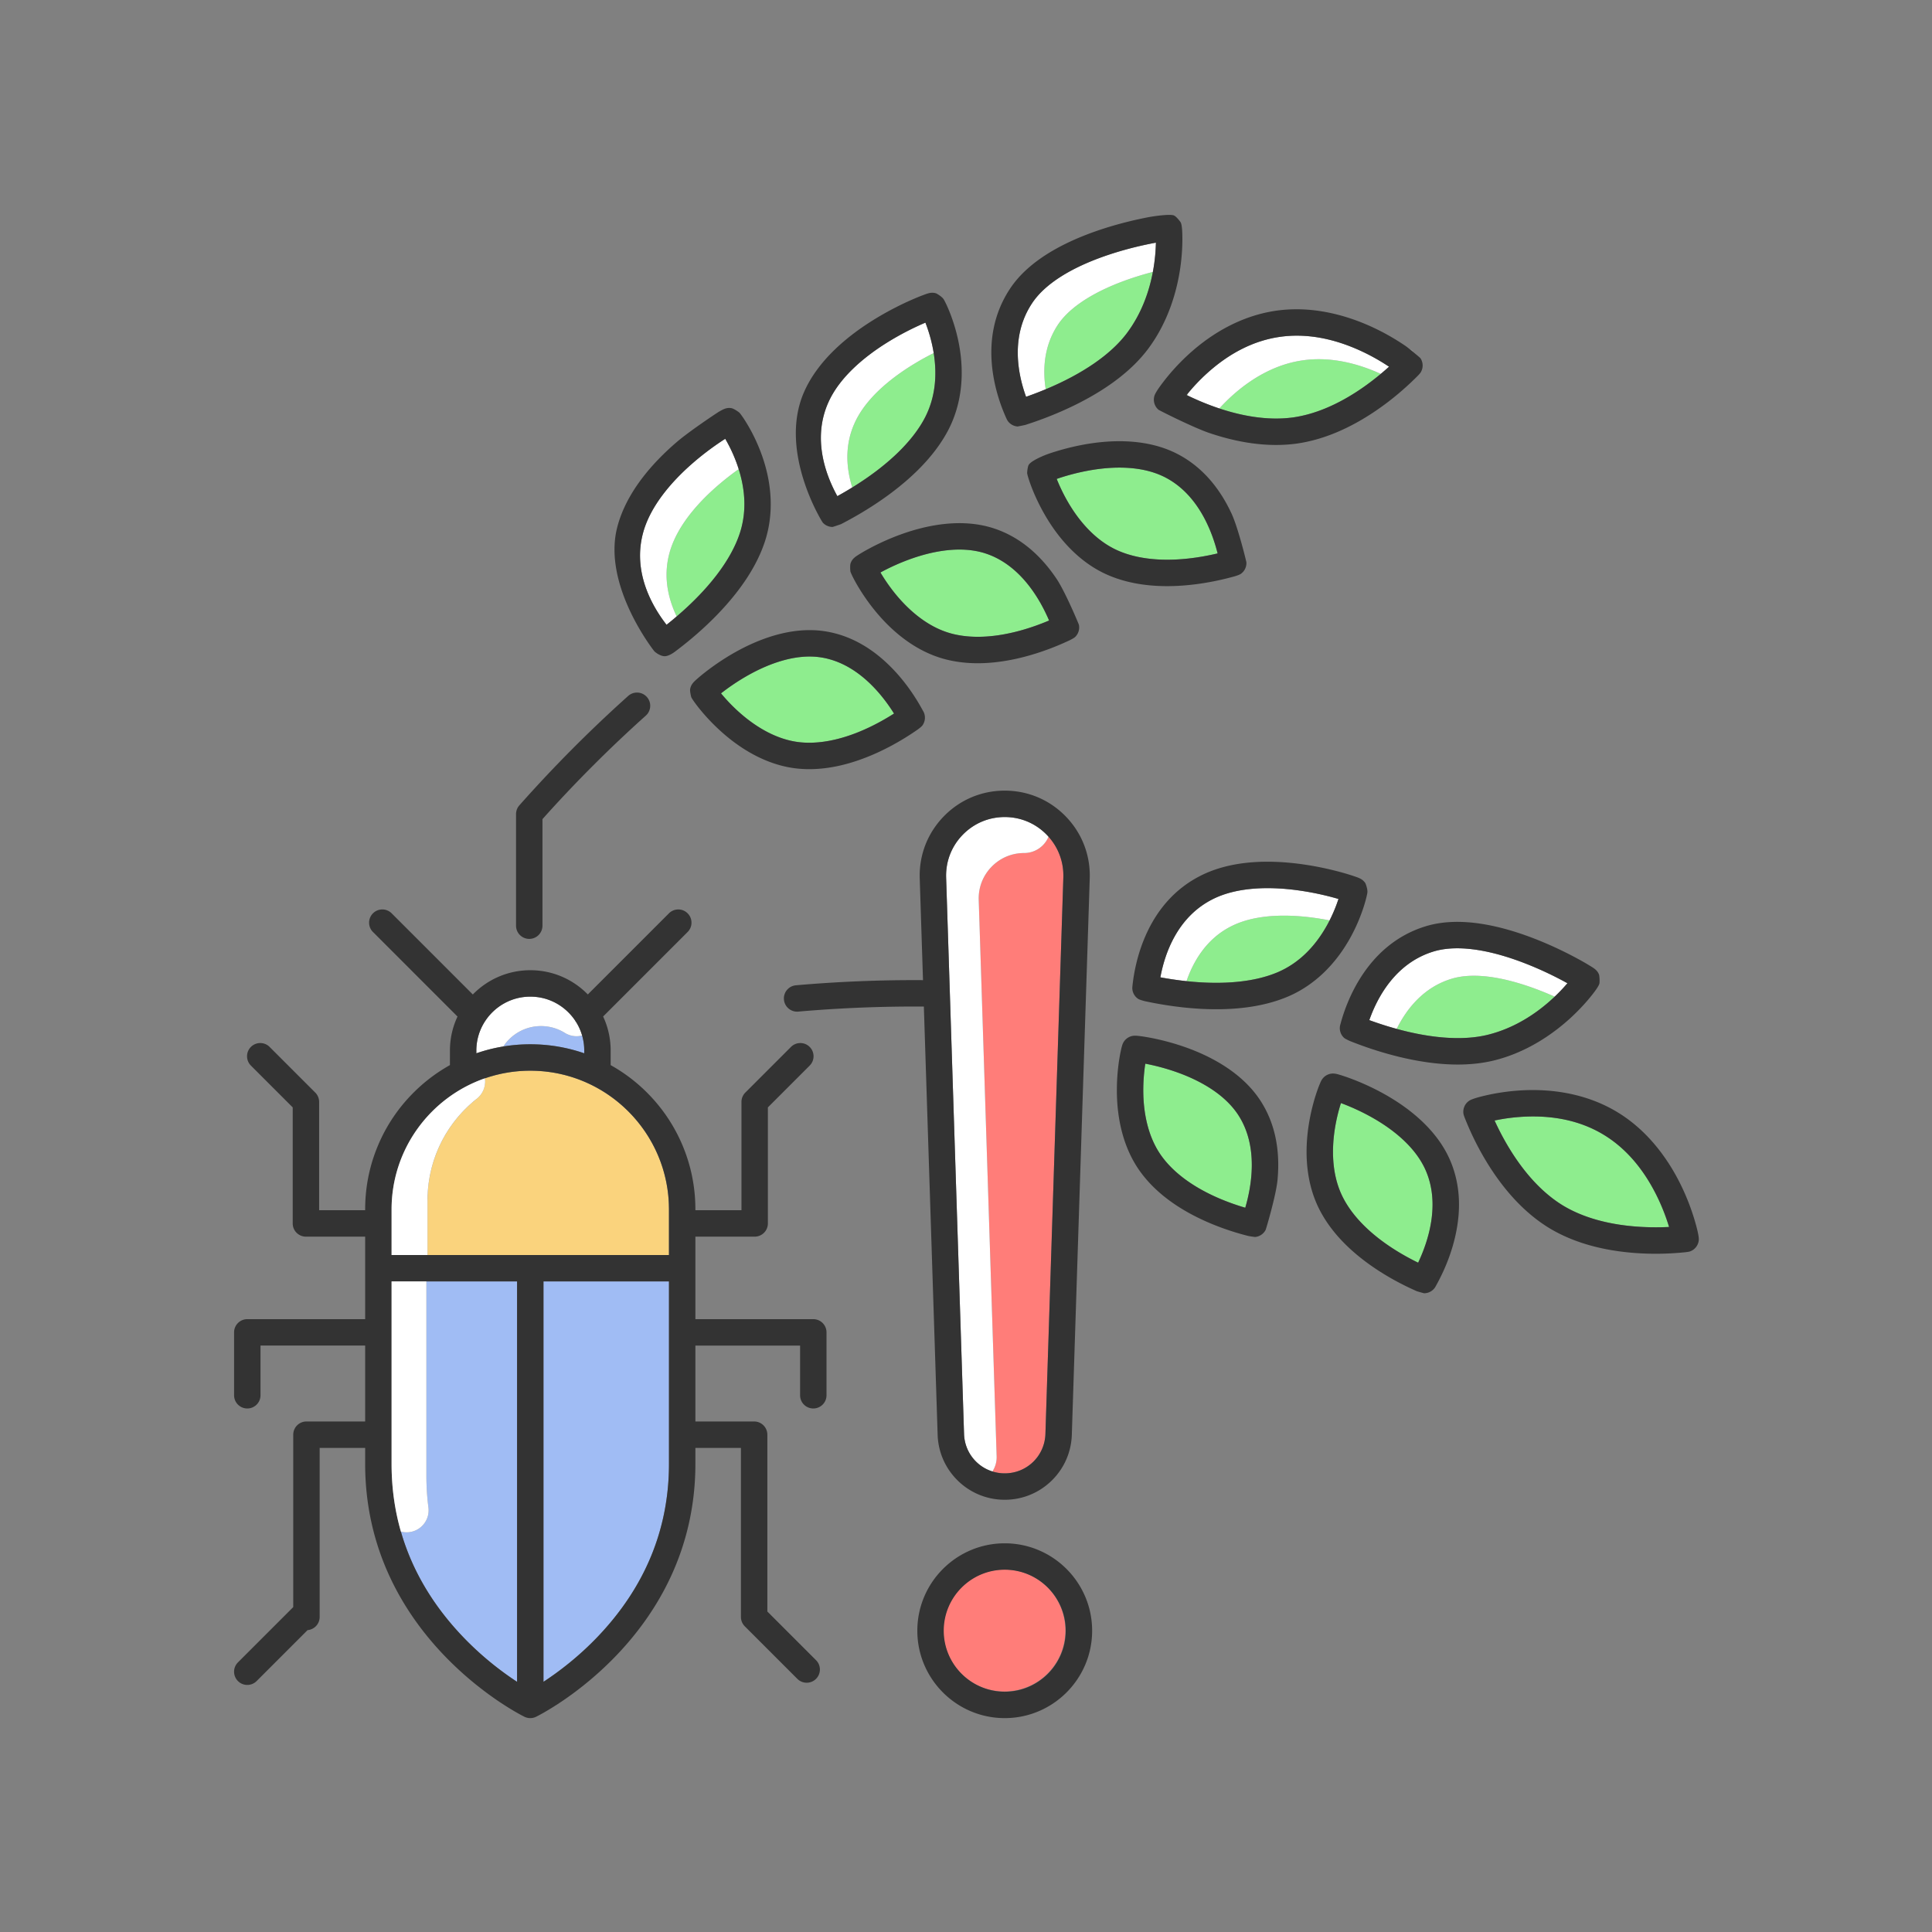 <svg xmlns="http://www.w3.org/2000/svg" version="1.1" xmlns:xlink="http://www.w3.org/1999/xlink" width="512" height="512" x="0" y="0" viewBox="0 0 4000 4000" style="enable-background:new 0 0 512 512" xml:space="preserve" class=""><rect x="0" y="0" width="4000" height="4000" fill="#808080" stroke="none"/><g><path fill="#a0bcf4" d="M1169.519 2138.496c-14.794-9.226-31.87-14.102-49.378-14.102-32.628 0-61.398 16.811-78.119 42.223a344.248 344.248 0 0 1 55.854-4.553c38.437 0 75.916 6.293 111.731 18.688v-5.635c0-10.723-1.505-21.209-4.4-31.225-11.709 3.071-24.605 1.513-35.688-5.396z" opacity="1" data-original="#a0f2f4"></path><path fill="#ffffff" d="M1120.141 2124.394c17.509 0 34.584 4.876 49.378 14.102 11.083 6.909 23.979 8.468 35.687 5.396a110.172 110.172 0 0 0-12.135-27.353 27.305 27.305 0 0 1-2.506-3.875c-3.96-5.846-8.5-11.36-13.6-16.46-21.134-21.134-49.206-32.773-79.044-32.773-38.862 0-73.146 19.957-93.159 50.155-.42.723-.879 1.43-1.372 2.12-10.86 17.219-17.155 37.592-17.155 59.41v5.627a337.782 337.782 0 0 1 55.785-14.127c16.723-25.411 45.493-42.222 78.121-42.222z" opacity="1" data-original="#ffffff"></path><path fill="#fad37d" d="M1097.876 2216.759c-32.863 0-64.447 5.565-93.878 15.775 2.221 15.525-3.624 31.781-16.803 42.224-64.875 51.402-102.083 128.273-102.083 210.903v112.695H1385.032v-94.442c-.001-158.337-128.818-287.155-287.156-287.155z" opacity="1" data-original="#fad37d"></path><path fill="#a0bcf4" d="M1070.528 3482.034v-828.98H882.815v402.807c0 21.983 1.415 43.894 4.204 65.124 3.279 24.959-14.296 47.851-39.255 51.129a45.958 45.958 0 0 1-5.995.394c-4.045 0-7.992-.546-11.768-1.563 23.018 80.131 66.578 153.713 130.316 219.853 40.78 42.316 81.555 72.517 110.211 91.236zM1385.031 2653.053h-259.807v828.92c29.045-18.988 70.492-49.7 111.53-92.549 98.389-102.731 148.277-223.321 148.277-358.421z" opacity="1" data-original="#a0f2f4"></path><g fill="#8eed8e"><path d="M3004.283 2026.759c-58.485 18.098-92.974 63.819-112.605 103.441 72.662 19.949 137.555 24.47 187.415 12.497 61.127-14.794 108.563-49.648 139.712-79.232-56.241-25.012-148.472-57.316-214.522-36.706zM2747.993 1914.685a292.684 292.684 0 0 0 4.801-9.084c-52.375-10.293-140.3-19.984-203.778 12.183-52.097 26.276-78.813 73.766-92.482 113.603 75.93 8.12 141.612 1.801 189.389-18.754 41.799-18.059 76.153-51.019 102.07-97.948zM2951.573 2422.707c-22.307-50.605-71.467-86.613-108.777-107.905-25.764-14.703-49.95-24.895-66.517-31.01-4.505 14.157-9.826 34.174-13.164 57.049-5.352 36.682-6.789 90.269 16.754 137.253 25.695 51.385 80.792 99.264 156.253 136.171 20.677-43.785 46.447-121.11 15.451-191.558zM2578.209 2500.49c13.573-46.521 27.139-127.145-14.005-191.191-29.471-45.827-83.104-72.954-122.907-87.64-27.53-10.157-52.86-16.153-70.064-19.409-2.255 14.701-4.419 35.397-4.165 58.639.404 36.978 7.249 89.926 37.562 132.182 33.109 46.229 94.29 83.969 173.579 107.419zM3431.934 2479.433c-28.19-58.438-65.729-102.175-111.571-129.993-45.696-27.78-100.687-40.394-163.467-37.527-25.303 1.159-46.883 4.667-62.512 8.012 22.968 50.316 69.008 131.61 141.502 175.907 72.187 43.573 164.612 47.176 219.774 44.474-4.949-16.299-12.652-37.916-23.726-60.873zM2190.065 672.661c-29.575 44.747-31.133 94.317-25.021 133.262 75.98-31.711 134.385-71.745 167.516-115.466 31.59-41.844 46.987-88.442 54.328-127.483-96.098 25.142-167.141 64.546-196.823 109.687zM1933.129 730.956c-47.227 23.748-132.88 74.898-164.24 146.051-17.734 40.034-19.176 84.442-4.372 132.213 72.07-44.417 124.713-94.774 150.586-144.736 19.959-38.684 26.012-83.589 18.026-133.528zM2520.946 1145.79c-11.767-46.97-40.857-123.108-109.491-157.94-49.333-24.995-110.18-21.676-152.533-14.49-29.245 4.963-54.411 12.414-71.101 18.188 5.491 13.805 14.066 32.658 25.987 52.465 19.115 31.76 51.977 74.115 99.97 95.526 52.448 23.447 125.409 25.546 207.168 6.251zM1969.68 1311.672c54.914 14.761 126.154 5.161 202.339-26.969-18.995-44.583-59.618-115.534-132.038-138.983-51.846-16.756-110.521-3.734-150.613 10.143-27.729 9.598-51.12 21.019-66.489 29.408 7.576 12.799 19.023 30.177 33.955 47.99 23.754 28.34 62.615 64.948 112.846 78.411zM1850.978 1477.335c-25.687-41.019-76.844-104.832-151.522-116.317-53.349-8.188-108.79 14.22-145.904 34.46-25.782 14.061-46.992 29.232-60.748 40.046 9.202 11.182 23.053 26.493 41.081 42.158 27.797 24.153 71.716 54.023 123.088 59.165 56.265 5.67 124.558-15.385 194.005-59.512zM2456.74 817.825c.462.227.934.455 1.402.684.208-1.143.471-2.278.79-3.402-.751.922-1.485 1.832-2.192 2.718zM2697.275 746.039c-81.361 11.5-142.081 65.824-172.76 99.645 45.41 15.094 99.893 25.884 153.179 18.474 72.851-10.538 138.331-54.418 181.028-90.048-43.382-19.843-100.848-36.689-161.447-28.071zM1529.368 971.264c-45.571 32.452-123.69 97.751-143.835 175.684-10.634 40.887-5.795 83.594 14.37 126.989.369.795.696 1.598 1.004 2.405 67.201-57.373 113.169-117.863 131.074-173.237 13.069-40.598 12.182-84.915-2.613-131.841z" fill="#8eed8e" opacity="1" data-original="#8eed8e"></path></g><ellipse cx="2080.188" cy="3376.212" fill="#ff7d79" rx="126.26" ry="126.259" transform="rotate(-80.8 2079.593 3376.39)" opacity="1" data-original="#ff7d79"></ellipse><path fill="#ff7d79" d="M2120.349 1766.093c-25.694 0-49.688 10.165-67.562 28.624-17.873 18.458-27.261 42.767-26.435 68.447l37.092 1151.923a54.434 54.434 0 0 1-8.728 31.432 85.144 85.144 0 0 0 25.471 3.88c45.764 0 82.766-35.829 84.238-81.569l37.091-1151.923c1.012-31.429-9.837-61.262-30.628-84.58-8.217 19.821-27.746 33.766-50.539 33.766z" opacity="1" data-original="#ff7d79"></path><path fill="#333333" d="M1683.847 2731.167h-244.121v-170.836h122.743c15.104 0 27.348-12.244 27.348-27.348v-240.256l86.528-86.528c10.68-10.68 10.68-27.996 0-38.676s-27.996-10.68-38.676 0l-94.538 94.538a27.348 27.348 0 0 0-8.01 19.338v224.236h-95.395v-1.722c0-46.15-9.04-90.93-26.867-133.093-17.215-40.714-41.857-77.271-73.239-108.653-22.555-22.555-47.795-41.606-75.318-56.942v-30.11c0-24.803-5.386-48.765-15.595-70.557l174.943-174.942c10.68-10.68 10.68-27.996 0-38.676-10.679-10.68-27.995-10.68-38.676 0l-167.977 167.977c-.453-.463-.898-.931-1.356-1.39-31.465-31.465-73.272-48.794-117.72-48.794-46.602 0-88.782 19.267-119.017 50.243l-168.037-168.037c-10.68-10.681-27.996-10.681-38.676 0-10.68 10.68-10.68 27.996 0 38.676l175.031 175.031c-10.052 21.411-15.683 45.292-15.683 70.468l-.007 30.091c8.052-1.964 16.096-6.711 22.602-11.499a341.117 341.117 0 0 0-33.68 17.942c-23.249 14.129-44.75 31.019-64.253 50.515-31.398 31.386-56.054 67.94-73.281 108.648-17.847 42.171-26.896 86.952-26.896 133.101v1.722h-95.303V2281.4a27.348 27.348 0 0 0-8.01-19.338l-94.539-94.538c-10.68-10.68-27.996-10.68-38.676 0s-10.68 27.996 0 38.676l86.528 86.528v240.256c0 15.104 12.244 27.348 27.348 27.348h122.651v170.836h-244.03c-15.104 0-27.348 12.244-27.348 27.348v130.227c0 15.104 12.244 27.348 27.348 27.348s27.348-12.244 27.348-27.348v-102.879h216.682v157.165H634.477c-15.104 0-27.348 12.244-27.348 27.348v356.932L492.658 3441.78c-10.68 10.68-10.68 27.996 0 38.676 5.34 5.34 12.339 8.01 19.338 8.01s13.998-2.67 19.338-8.01l105.46-105.46c14.019-1.177 25.031-12.92 25.031-27.243v-350.028h94.2v33.28c0 82.722 17.402 161.811 51.724 235.069 27.363 58.407 65.443 113.14 113.183 162.679 81.038 84.092 161.537 123.989 164.924 125.646.194.095.392.177.588.267s.391.182.588.267c.396.171.795.329 1.197.48.148.056.295.118.444.172.549.196 1.103.375 1.66.534.132.038.265.067.398.103.434.117.869.227 1.306.322.194.042.389.079.584.117a27.088 27.088 0 0 0 2.982.414c.178.015.355.034.534.045.578.037 1.157.06 1.737.06h.002c.579 0 1.159-.023 1.738-.06.177-.011.353-.03.529-.045a26.397 26.397 0 0 0 2.996-.417c.189-.037.378-.072.567-.113.449-.098.896-.21 1.342-.331.121-.033.242-.06.363-.094.562-.161 1.12-.341 1.674-.539.135-.049.268-.105.403-.156a27.77 27.77 0 0 0 1.238-.496c.191-.083.379-.171.568-.258.199-.092.401-.175.599-.272 3.387-1.657 83.887-41.555 164.925-125.646 47.739-49.539 85.82-104.271 113.183-162.679 34.322-73.259 51.724-152.348 51.724-235.069v-33.28h94.291v350.028a27.348 27.348 0 0 0 8.01 19.338l108.799 108.799c5.34 5.34 12.339 8.01 19.338 8.01s13.998-2.67 19.338-8.01c10.68-10.68 10.68-27.996 0-38.676l-100.789-100.789v-366.048c0-15.104-12.244-27.348-27.348-27.348h-121.639v-157.165h216.772v102.879c0 15.104 12.244 27.348 27.348 27.348s27.348-12.244 27.348-27.348v-130.227c.003-15.104-12.242-27.349-27.346-27.349zm-298.816-132.81h-574.31v-94.442c0-125.475 80.902-232.396 193.276-271.38 29.432-10.21 61.016-15.775 93.878-15.775 158.338 0 287.155 128.817 287.155 287.155v94.442zm-398.795-423.24c0-21.818 6.295-42.192 17.155-59.41.492-.69.951-1.397 1.372-2.12 20.013-30.198 54.296-50.155 93.159-50.155 29.838 0 57.91 11.64 79.044 32.773a112.41 112.41 0 0 1 13.6 16.46 27.187 27.187 0 0 0 2.506 3.875 110.155 110.155 0 0 1 12.135 27.353 112.316 112.316 0 0 1 4.4 31.225v5.635c-35.815-12.395-73.294-18.688-111.731-18.688a344.23 344.23 0 0 0-55.854 4.553 337.782 337.782 0 0 0-55.785 14.127v-5.628zm-175.515 855.886v-377.95h259.806v828.98c-28.656-18.719-69.43-48.92-110.211-91.237-63.738-66.14-107.298-139.721-130.316-219.853-12.829-44.663-19.279-91.36-19.279-139.94zm314.503 450.97v-828.92h259.807v377.95c0 135.1-49.888 255.689-148.277 358.421-41.039 42.849-82.486 73.561-111.53 92.549zM2454.814 1211.842c48.707-4.155 88.087-14.969 101.027-18.522.962-.264 10.018-2.936 13.345-5.325a27.345 27.345 0 0 0 11.365-23.523c-.091-1.911-17.235-72.175-30.829-101.344-26.909-57.745-65.101-99.482-113.53-124.06-64.963-32.914-141.42-28.096-194.119-18.261-29.667 5.537-54.64 13.102-70.364 18.473-9.733 3.325-37.2 14.5-42.076 23.555-2.272 4.22-3.162 15.851-2.972 17.15 1.016 6.933 12.594 45.058 37.955 88.311 33.553 57.224 77.427 99.131 126.858 121.184 35.785 15.999 77.646 24.051 124.839 24.05 12.465-.001 25.307-.563 38.501-1.688zm-241.006-167.83c-11.921-19.807-20.496-38.66-25.987-52.465 16.689-5.773 41.855-13.225 71.101-18.188 42.354-7.186 103.2-10.505 152.533 14.49 68.634 34.832 97.725 110.97 109.491 157.94-81.759 19.295-154.72 17.196-207.168-6.252-47.994-21.41-80.855-63.765-99.97-95.525zM2024.309 1373.159c29.614 0 61.244-4.271 94.634-12.804 46.879-11.981 83.384-29.007 95.381-34.602.846-.395 8.995-4.364 11.808-7.127a27.347 27.347 0 0 0 7.645-24.914c-.395-1.957-28.514-68.932-46.431-95.567-35.493-52.767-79.405-87.913-130.528-104.465-68.691-22.202-142.667-5.137-192.628 13.087-28.093 10.248-51.293 21.752-65.808 29.598-8.979 4.854-15.511 8.77-19.41 11.201-7.762 4.839-14.465 9.018-17.853 18.452-1.623 4.518-.729 16.322-.312 17.653 2.1 6.689 19.51 42.524 51.227 81.248 41.969 51.24 91.586 85.676 143.468 99.58 21.481 5.774 44.463 8.66 68.807 8.66zm-201.43-187.889c15.369-8.389 38.76-19.81 66.489-29.408 40.092-13.876 98.767-26.899 150.613-10.143 72.42 23.449 113.043 94.4 132.038 138.983-76.186 32.13-147.426 41.73-202.339 26.969-50.232-13.462-89.092-50.071-112.847-78.412-14.93-17.812-26.378-35.19-33.954-47.989zM1910.104 1470.132c-16.444-30.221-35.838-57.433-57.644-80.882-43.23-46.488-91.911-74.176-144.697-82.294-70.951-10.891-140.914 18.042-187.108 44.233-25.954 14.716-46.913 29.884-59.925 40.017-8.045 6.265-13.841 11.207-17.287 14.249-6.765 5.974-12.607 11.132-14.495 20.752-.94 4.788 1.857 16.532 2.505 17.816 3.196 6.333 26.176 39.101 63.276 72.063 49.368 43.86 103.587 69.858 156.778 75.183a240.143 240.143 0 0 0 24.111 1.195c42.276-.001 87.846-10.684 135.812-31.88 44.073-19.475 77.083-42.224 87.93-49.699.75-.517 8.108-5.78 10.423-8.979a27.348 27.348 0 0 0 .816-30.865l-.495-.909zm-376.219 7.55c-18.028-15.664-31.879-30.976-41.081-42.158 13.756-10.815 34.966-25.986 60.748-40.046 37.114-20.24 92.556-42.647 145.904-34.46 74.678 11.485 125.835 75.298 151.522 116.317-69.447 44.127-137.741 65.182-194.005 59.512-51.372-5.142-95.291-35.012-123.088-59.165z" opacity="1" data-original="#333333" class=""></path><path fill="#333333" d="M1095.765 1943.879c15.104 0 27.348-12.244 27.348-27.348v-220.645c67.138-75.133 139.091-147.184 213.991-214.275 11.25-10.077 12.201-27.367 2.124-38.618-10.076-11.25-27.366-12.201-38.618-2.124-79.022 70.783-154.827 146.977-225.307 226.464a27.348 27.348 0 0 0-6.886 18.144v231.054c0 15.104 12.244 27.348 27.348 27.348zM2863.081 2263.476c-26.452-14.525-50.562-24.507-66.129-30.321-9.635-3.6-16.926-5.961-21.346-7.308-8.916-2.716-16.616-5.063-26.128-1.15a27.241 27.241 0 0 0-10.929 8.174 28.007 28.007 0 0 0-2.236 3.198c-3.609 6.002-18.826 42.817-26.637 92.36-10.33 65.528-2.968 125.754 21.281 174.147 22.163 44.32 59.895 84.979 112.146 120.846 40.303 27.665 77.613 44.268 89.873 49.723.911.405 14.871 4.398 15.445 4.398a27.35 27.35 0 0 0 21.961-11.055c1.138-1.532 3.173-5.39 3.35-5.709 16.604-30.004 29.068-61.024 37.048-92.2 15.798-61.717 12.721-118.207-9.151-167.918-29.373-66.635-91.555-111.381-138.548-137.185zm-83.213 214.617c-23.543-46.984-22.105-100.571-16.754-137.253 3.338-22.875 8.659-42.892 13.164-57.049 16.566 6.115 40.753 16.307 66.517 31.01 37.311 21.292 86.471 57.3 108.777 107.905 30.996 70.448 5.227 147.773-15.451 191.558-75.461-36.907-130.557-84.786-156.253-136.171zM2452.949 2167.726c-28.224-9.885-53.459-15.695-69.658-18.83-10.021-1.938-17.556-3.051-22.112-3.643-9.069-1.178-16.903-2.195-25.504 2.952a27.238 27.238 0 0 0-9.631 9.771 28.233 28.233 0 0 0-1.805 3.692c-2.616 6.508-11.868 45.268-11.888 95.307-.026 66.232 16.515 124.317 47.821 167.96 28.709 40.084 72.12 73.868 129.029 100.413 43.851 20.453 82.876 30.429 95.7 33.706.903.231 12.836 2.048 13.66 1.974a27.348 27.348 0 0 0 21.697-14.425c.935-1.763 21.646-71.379 24.675-103.336 6.004-63.312-5.675-118.331-34.719-163.543-39.046-60.718-107.073-94.419-157.265-111.998zm-81.716 34.524c17.204 3.256 42.534 9.252 70.064 19.409 39.803 14.686 93.437 41.813 122.907 87.64 41.144 64.047 27.578 144.671 14.005 191.191-79.289-23.45-140.471-61.189-173.58-107.42-30.313-42.256-37.157-95.204-37.562-132.182-.253-23.241 1.911-43.937 4.166-58.638zM3509.581 2529.753c-4.572-15.847-12.728-40.55-25.615-68.242-22.715-48.807-64.614-115.981-135.209-158.819-55.997-34.044-125.393-49.632-200.678-45.083-29.786 1.801-54.76 6.434-70.464 10.003-28.573 6.494-34.144 10.265-35.974 11.503-8.857 5.995-13.43 16.627-11.668 27.177.426 2.554 2.639 8.15 2.876 8.75 13.409 33.829 29.676 66.132 48.349 96.011 36.482 58.376 78.95 102.614 126.224 131.485.038.022.075.046.113.069 47.331 28.59 105.991 45.865 174.351 51.344a574.628 574.628 0 0 0 45.906 1.818c20.305 0 40.819-1.046 61.359-3.136.656-.067 7.145-.763 9.822-1.706 9.971-3.513 17.035-12.488 18.125-23.003.229-2.203.925-8.908-7.517-38.171zm-273.695-33.921c-72.494-44.297-118.534-125.591-141.502-175.907 15.629-3.345 37.209-6.853 62.512-8.012 62.78-2.866 117.771 9.747 163.467 37.527 45.843 27.818 83.381 71.555 111.571 129.993 11.074 22.957 18.777 44.574 23.727 60.872-55.163 2.702-147.588-.9-219.775-44.473zM2080.188 3195.257c-99.779 0-180.956 81.176-180.956 180.954 0 99.779 81.176 180.955 180.956 180.955 99.778 0 180.954-81.176 180.954-180.955 0-99.778-81.176-180.954-180.954-180.954zm0 307.214c-69.62 0-126.259-56.64-126.259-126.26 0-69.619 56.64-126.259 126.259-126.259s126.259 56.64 126.259 126.259c0 69.621-56.64 126.26-126.259 126.26z" opacity="1" data-original="#333333" class=""></path><path fill="#ffffff" d="M847.764 3172.113c24.959-3.278 42.534-26.17 39.255-51.129-2.789-21.23-4.204-43.141-4.204-65.124v-402.807h-72.094v377.95c0 48.58 6.45 95.277 19.279 139.94a45.25 45.25 0 0 0 11.768 1.563c1.979 0 3.982-.129 5.996-.393zM3004.283 2026.759c66.05-20.61 158.281 11.694 214.523 36.705 10.779-10.237 19.621-19.848 26.387-27.771-20.805-11.543-53.666-28.241-92.1-42.854-76.188-28.967-140.478-36.785-185.915-22.607-79.202 24.509-116.281 96.584-132.179 141.837 19.318 7.032 38.244 13.07 56.678 18.131 19.632-39.621 54.122-85.343 112.606-103.441zM2549.016 1917.784c63.478-32.167 151.403-22.476 203.778-12.183 8.497-16.754 14.483-32.455 18.367-44.376-19.491-5.73-50.574-13.523-86.716-18.28-49.491-6.516-119.847-8.528-173.94 18.883-74.037 37.341-99.404 114.353-108.081 161.629 18.52 3.414 36.587 6.057 54.109 7.931 13.67-39.839 40.385-87.329 92.483-113.604z" opacity="1" data-original="#ffffff"></path><path fill="#333333" d="M2796.737 1939.555c23.896-43.802 33.108-83.293 34.267-91.471.945-6.669-3.556-18.646-4.341-19.813-5.464-8.125-12.572-10.557-22.411-13.924-4.894-1.674-13.079-4.331-24.288-7.478-18.049-5.067-46.634-12.136-80.311-17.036-37.378-5.439-72.729-7.03-105.064-4.726-41.447 2.951-78.055 12.348-108.76 27.907-111.186 56.077-135.657 177.188-141.018 226.655-.029.265-.604 4.992-.48 7.173a27.347 27.347 0 0 0 11.793 20.99c3.739 2.575 14.585 5.103 15.832 5.364 15.084 3.161 60.984 12.783 115.946 15.565 10.368.524 20.508.786 30.423.786 57.913 0 108.008-8.943 149.253-26.688 52.973-22.886 97.635-65.524 129.159-123.304zm-340.204 91.832c-17.522-1.874-35.59-4.517-54.109-7.931 8.677-47.276 34.044-124.288 108.081-161.629 54.094-27.411 124.449-25.399 173.94-18.883 36.142 4.757 67.225 12.55 86.716 18.28-3.884 11.922-9.87 27.622-18.367 44.376a291.551 291.551 0 0 1-4.801 9.084c-25.917 46.929-60.271 79.889-102.071 97.948-47.776 20.556-113.458 26.875-189.389 18.755zM2775.655 2118.813c-.071.262-1.424 5.025-1.633 7.294a27.347 27.347 0 0 0 8.258 22.206c3.265 3.145 13.6 7.434 14.825 7.912 16.018 6.258 58.567 22.879 112.612 34.864 38.878 8.622 75.123 12.937 108.467 12.937 26.453-.001 51.083-2.718 73.729-8.156 70.543-17.074 125.054-56.769 158.359-87.062 19.229-17.489 33.514-33.691 42.11-44.204 16.391-20.044 18.208-25.796 18.983-28.251.496-1.57.953-15.25-1.423-20.192-3.813-7.929-9.389-11.317-19.512-17.466-5.115-3.108-13.687-8.149-25.471-14.518-19.053-10.299-49.245-25.52-84.878-39.542-39.633-15.596-77.172-26.268-111.572-31.72-44.562-7.063-84.137-5.345-117.563 5.085-119.072 36.847-162.253 152.709-175.291 200.813zm116.024 11.387c-18.435-5.061-37.361-11.099-56.678-18.131 15.897-45.253 52.977-117.328 132.179-141.837 45.438-14.178 109.727-6.36 185.915 22.607 38.434 14.613 71.295 31.311 92.1 42.854-6.766 7.924-15.608 17.534-26.387 27.771-31.149 29.584-78.585 64.438-139.712 79.232-49.862 11.974-114.755 7.453-187.417-12.496z" opacity="1" data-original="#333333" class=""></path><path fill="#ffffff" d="m2063.445 3015.087-37.092-1151.923c-.826-25.681 8.562-49.989 26.435-68.447 17.874-18.458 41.867-28.624 67.562-28.624 22.793 0 42.322-13.945 50.54-33.766a124.997 124.997 0 0 0-3.493-3.771c-23.072-23.826-54.043-36.948-87.209-36.948-33.165 0-64.137 13.122-87.208 36.947-23.071 23.826-35.189 55.203-34.122 88.352l37.091 1151.923c1.187 36.856 25.449 67.262 58.768 77.689a54.431 54.431 0 0 0 8.728-31.432z" opacity="1" data-original="#ffffff"></path><path fill="#333333" d="M1941.281 2970.591c.633 19.646 5.333 38.585 13.645 55.835 6.763 14.034 15.921 26.944 27.24 38.201.447.445.89.893 1.344 1.333 26.063 25.238 60.398 39.137 96.679 39.137s70.614-13.899 96.678-39.137c26.063-25.238 41.061-59.107 42.229-95.369l37.091-1151.923c1.548-48.085-16.03-93.599-49.496-128.161-33.467-34.561-78.393-53.595-126.502-53.595s-93.035 19.034-126.501 53.595c-33.466 34.562-51.044 80.077-49.496 128.161l6.782 210.623c-86.966-.57-175.309 2.989-263.042 10.632-15.047 1.312-26.182 14.571-24.871 29.619 1.24 14.24 13.182 24.976 27.213 24.976.794 0 1.599-.034 2.405-.104 86.755-7.559 174.106-11.043 260.057-10.413zm260.236-1153.684-37.091 1151.923c-1.473 45.74-38.475 81.569-84.238 81.569a85.14 85.14 0 0 1-25.471-3.88c-33.319-10.427-57.581-40.833-58.768-77.689l-37.091-1151.923c-1.067-33.149 11.05-64.526 34.122-88.352 23.071-23.826 54.042-36.947 87.208-36.947s64.137 13.122 87.209 36.948a126.214 126.214 0 0 1 3.493 3.771c20.79 23.318 31.639 53.151 30.627 84.58z" opacity="1" data-original="#333333" class=""></path><path fill="#ffffff" d="M987.194 2274.758c13.179-10.442 19.025-26.698 16.803-42.224-112.374 38.984-193.276 145.905-193.276 271.38v94.442h74.39v-112.695c0-82.629 37.208-159.5 102.083-210.903zM2190.065 672.661c29.682-45.141 100.725-84.545 196.822-109.688 4.512-23.999 5.982-45.145 6.292-60.571-23.406 4.263-59.407 12.182-98.394 25.246-77.287 25.898-131.961 60.609-158.112 100.38-45.715 69.167-28.697 148.412-12.303 193.487a754.381 754.381 0 0 0 40.674-15.593c-6.112-38.944-4.554-88.514 25.021-133.261zM1768.89 877.007c31.36-71.153 117.013-122.303 164.24-146.051a301.648 301.648 0 0 0-1.182-6.931c-4.157-22.578-10.606-42.257-15.975-56.031-18.706 7.925-47.685 21.604-78.651 40.837-42.406 26.338-98.09 69.383-122.548 124.875-33.584 75.814-4.38 151.456 18.88 193.518a745.637 745.637 0 0 0 30.865-18.005c-14.805-47.771-13.363-92.178 4.371-132.212zM1385.533 1146.948c20.144-77.933 98.264-143.232 143.835-175.684a297.392 297.392 0 0 0-3.383-10.108c-7.917-22.307-17.238-40.33-24.482-52.648-17.068 10.898-43.128 29.056-70.214 52.937-37.366 32.945-85.108 84.601-100.357 143.598-20.944 80.523 19.556 150.574 49.082 188.496a753.886 753.886 0 0 0 20.893-17.197 37.178 37.178 0 0 0-1.004-2.405c-20.164-43.396-25.004-86.103-14.37-126.989zM2920.035 723.362a284.009 284.009 0 0 1 6.292 4.698 36.417 36.417 0 0 0-6.292-4.698zM2697.275 746.039c60.599-8.618 118.065 8.228 161.447 28.071a566.867 566.867 0 0 0 17.129-14.886c-14.16-9.466-33.82-21.3-56.939-32.033-58.851-27.323-115.606-37.349-168.696-29.8-52.952 7.485-103.483 32.586-150.213 74.611-17.498 15.736-31.218 30.998-41.069 43.106a36.188 36.188 0 0 0-.79 3.402c18 8.765 40.739 18.654 66.372 27.175 30.678-33.822 91.398-88.146 172.759-99.646z" opacity="1" data-original="#ffffff"></path><path fill="#333333" d="M1354.497 1348.11c1.303 1.665 12.052 10.454 21.536 10.491 9.002.035 20.24-8.513 21.273-9.292 13.615-10.27 49.78-37.551 88.012-77.097 49.319-51.014 82.529-102.248 98.718-152.313 17.736-55.099 15.225-117.047-7.262-179.148-17.138-47.33-40.362-79.967-45.644-86.117-.716-.834-11.409-8.824-17.234-9.674-9.964-1.456-16.56 2.354-25.69 7.624-4.458 2.573-61.156 40.374-86.921 62.472-28.598 24.528-53.008 50.082-72.552 75.95-25.033 33.134-42.11 66.897-50.746 100.31-31.442 120.885 76.368 256.639 76.51 256.794zm46.411-71.769a755.687 755.687 0 0 1-20.893 17.197c-29.526-37.921-70.026-107.972-49.082-188.496 15.25-58.997 62.992-110.653 100.357-143.598 27.086-23.881 53.146-42.039 70.214-52.937 7.244 12.318 16.565 30.341 24.482 52.648a299.623 299.623 0 0 1 3.383 10.108c14.795 46.926 15.682 91.243 2.614 131.841-17.906 55.374-63.874 115.864-131.075 173.237zM2086.12 871.046a27.348 27.348 0 0 0 20.465 11.924c.729.058 15.222-2.874 16.475-3.281 16.355-5.316 59.802-19.438 109.195-44.432 63.718-32.242 112.133-69.845 143.927-111.805 43.731-57.925 60.724-123.18 67.276-167.721 3.784-25.716 4.56-47.303 4.543-60.883-.03-25.887-2.271-31.487-3.227-33.879-.61-1.526-8.928-12.402-13.903-14.72-7.974-3.715-41.914 1.236-55.065 3.78-21.265 4.114-54.264 11.484-90.709 23.23-40.538 13.065-76.335 28.609-106.396 46.202-38.94 22.789-68.457 49.206-87.695 78.463-68.729 103.987-28.67 220.966-8.256 266.433.111.247 2.09 4.798 3.37 6.689zm78.923-65.123a753.221 753.221 0 0 1-40.674 15.593c-16.395-45.075-33.412-124.32 12.303-193.487 26.151-39.771 80.825-74.482 158.112-100.38 38.986-13.064 74.987-20.983 98.394-25.246-.309 15.426-1.78 36.572-6.292 60.571-7.341 39.042-22.737 85.639-54.328 127.483-33.129 43.721-91.535 83.755-167.515 115.466zM1703.548 1082.136a27.35 27.35 0 0 0 20.146 8.855c.759 0 16.797-5.394 17.927-5.983 13.669-7.117 55.266-28.774 99.536-61.467 57.133-42.191 98.354-87.244 122.537-133.942 26.458-51.281 33.967-112.568 21.717-177.235-9.286-49.017-27.198-85.405-31.487-92.466-3.486-5.74-14.56-12.165-15.922-12.575-9.376-2.819-16.415-.194-26.157 3.44-4.846 1.807-12.86 4.942-23.524 9.615-17.171 7.524-43.759 20.178-72.91 37.739-32.354 19.491-60.7 40.671-84.25 62.952-30.182 28.558-52.574 59.016-66.418 90.531-53.95 122.809 37.328 268.926 38.805 270.536zm60.97-72.916a744.98 744.98 0 0 1-30.865 18.005c-23.261-42.063-52.464-117.705-18.88-193.518 24.458-55.492 80.142-98.537 122.548-124.875 30.966-19.233 59.946-32.912 78.651-40.837 5.369 13.775 11.818 33.453 15.975 56.031.428 2.322.814 4.63 1.182 6.931 7.986 49.94 1.933 94.844-18.025 133.528-25.873 49.961-78.516 100.318-150.586 144.735zM2410.606 788c-17.981 23.138-19.898 29.584-20.528 31.703-3.049 10.253.157 21.374 8.21 28.415 1.948 1.704 72.648 37.272 106.031 48.542 48.501 16.373 94.605 24.601 137.617 24.601 14.827 0 29.287-.978 43.351-2.937l.132-.019c54.728-7.895 111.043-31.722 167.381-70.819 28.851-20.022 56.48-43.245 82.123-69.023.467-.469 5.045-5.12 6.518-7.546 5.485-9.038 5.259-20.458-.563-29.282-.905-1.372-26.564-22.378-30.014-24.754-13.583-9.357-35.55-23.292-63.072-36.537-48.509-23.345-123.501-48.728-205.252-37.108-64.892 9.172-128.441 41.109-183.779 92.358-21.896 20.275-38.272 39.69-48.155 52.406zm267.088 76.157c-53.286 7.41-107.769-3.38-153.179-18.474-25.634-8.521-48.372-18.409-66.372-27.175a373.7 373.7 0 0 1-1.402-.684c.706-.885 1.441-1.795 2.192-2.719 9.851-12.108 23.572-27.369 41.069-43.106 46.729-42.025 97.261-67.126 150.213-74.611 53.09-7.548 109.846 2.477 168.696 29.8 23.119 10.733 42.779 22.567 56.939 32.033a565.457 565.457 0 0 1-17.129 14.886c-42.696 35.632-108.177 79.512-181.027 90.05z" opacity="1" data-original="#333333" class=""></path></g></svg>
